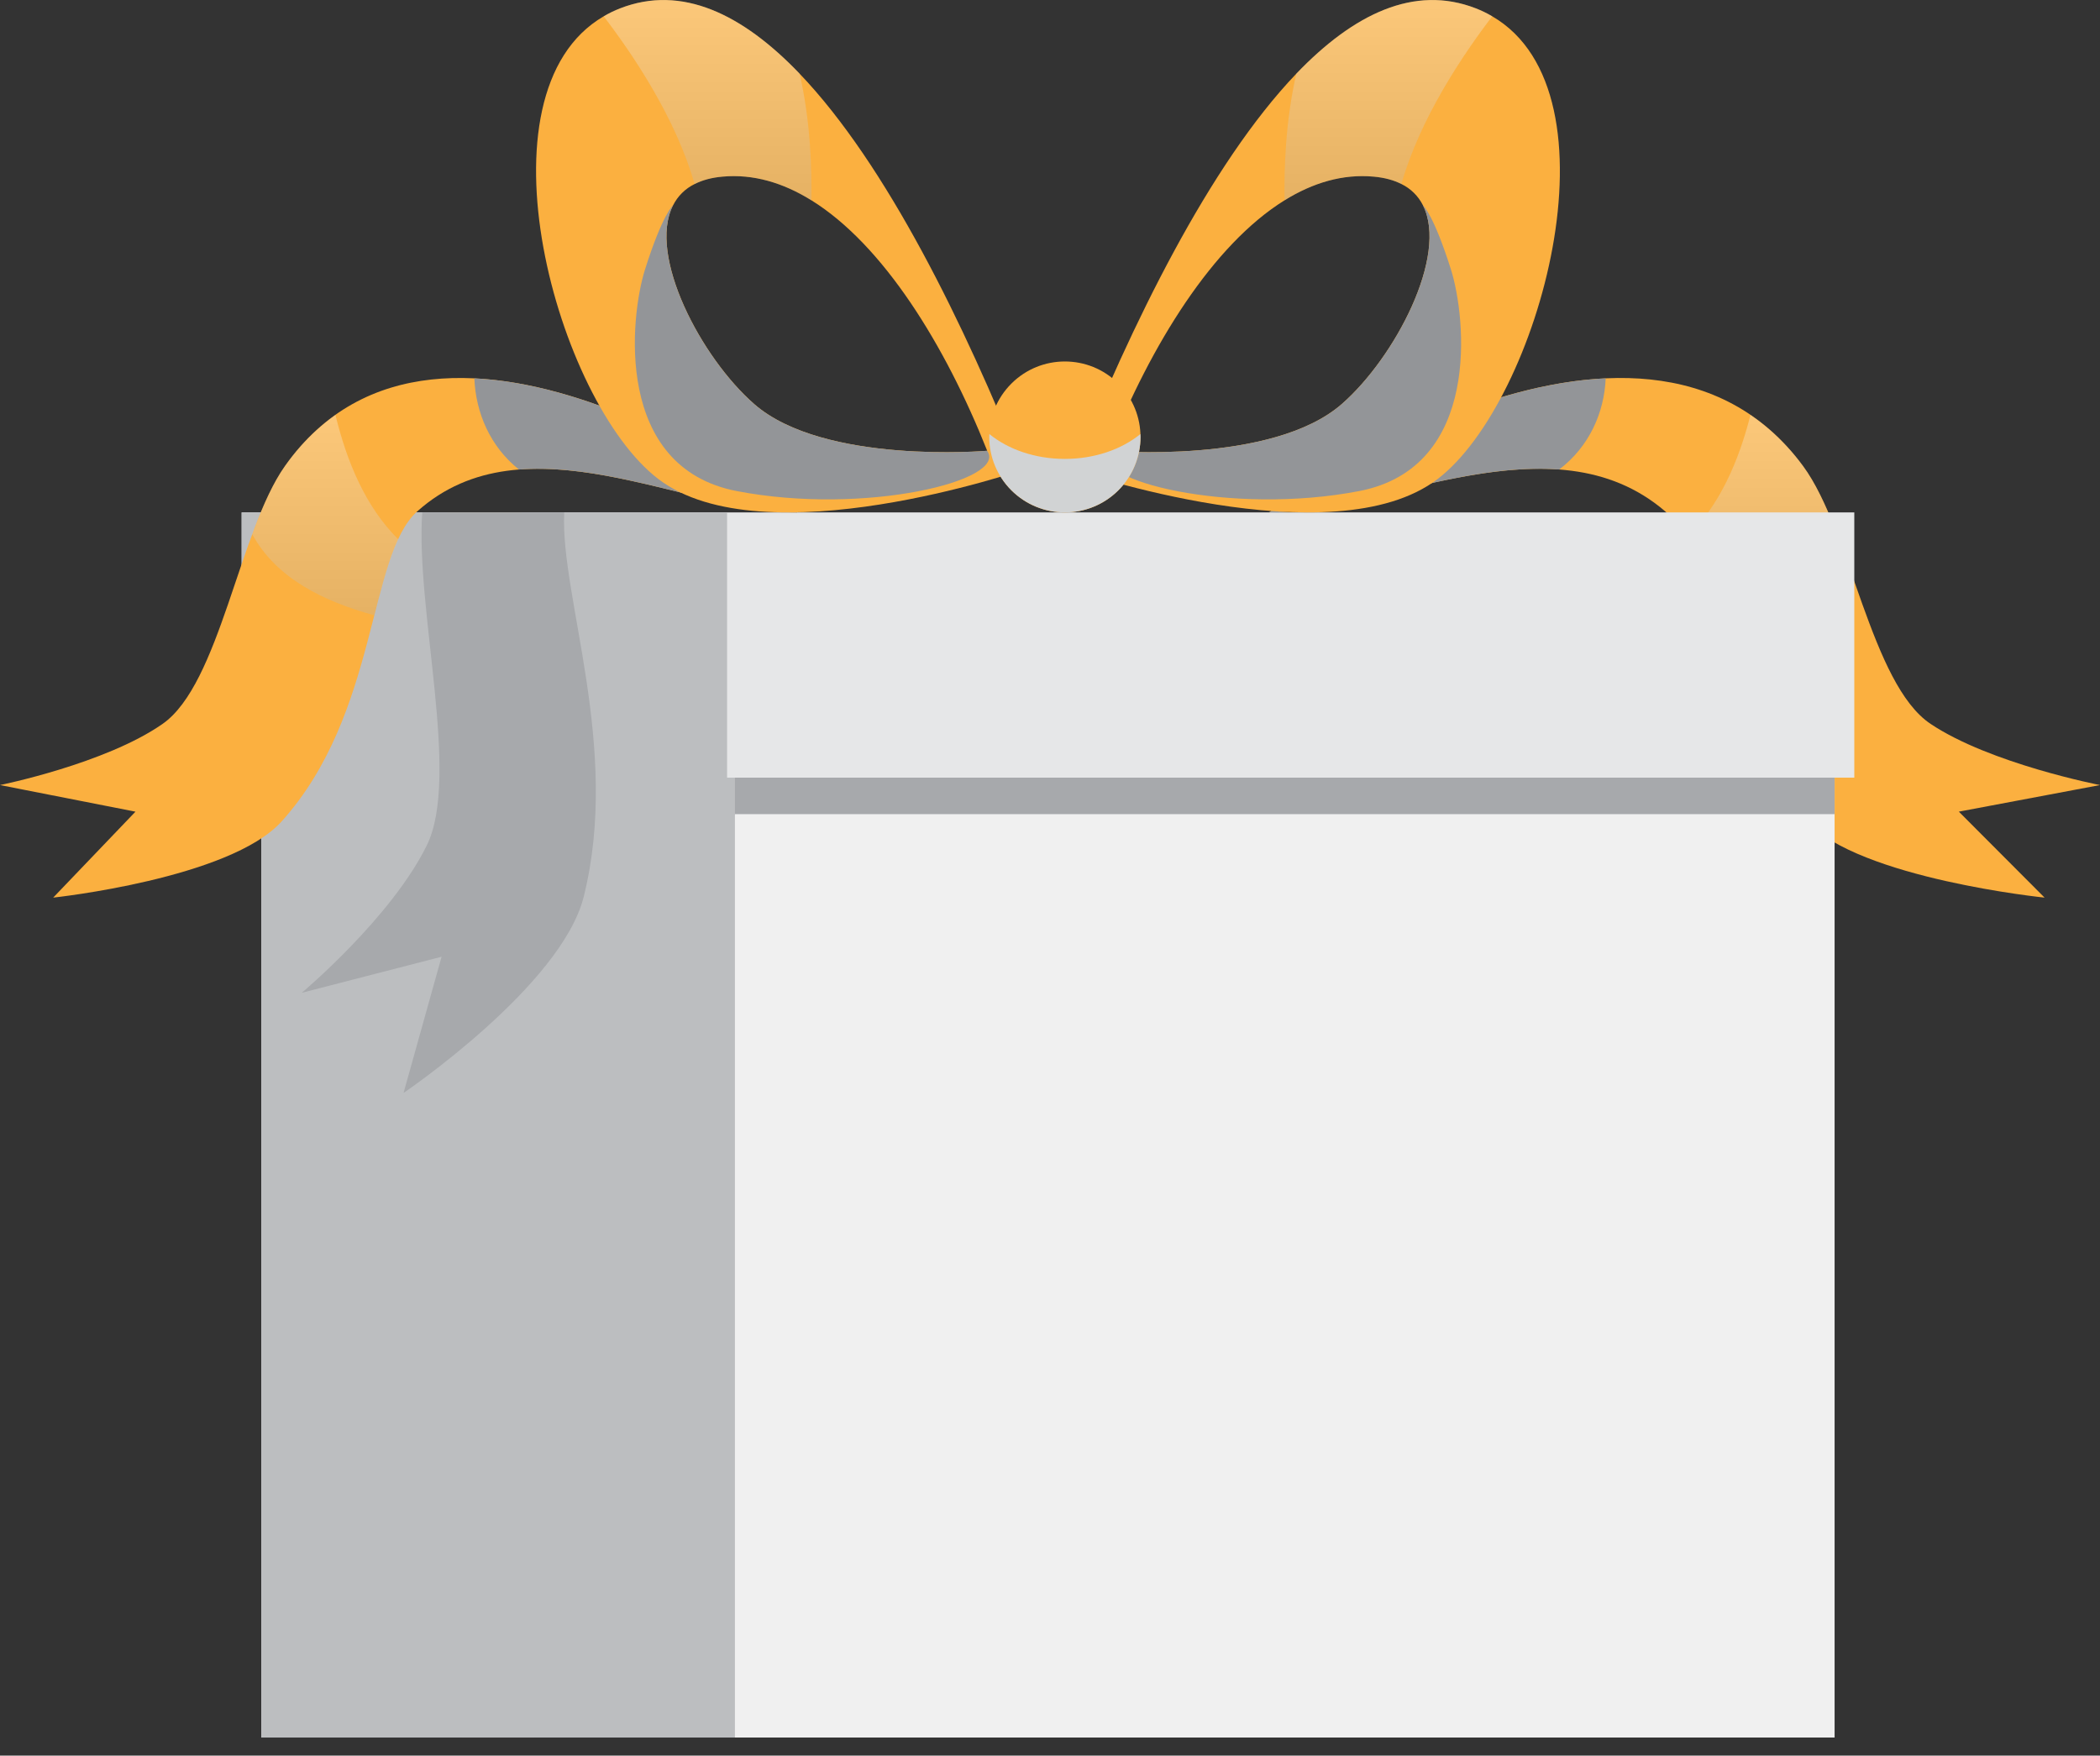<svg width="116" height="97" viewBox="0 0 116 97" fill="none" xmlns="http://www.w3.org/2000/svg">
<rect x="0" y="0" width="116" height="97" fill="#333333" stroke="none"/>
<path d="M70.107 28.312C70.107 28.312 90.537 13.469 99.596 25.747C102.238 29.327 103.349 37.793 106.643 39.997C109.937 42.2 116 43.376 116 43.376L108.202 44.845L112.939 49.595C112.939 49.595 102.758 48.553 99.787 45.383C94.189 39.409 94.849 30.706 91.972 28.244C85.762 22.931 76.486 28.312 70.107 28.312Z" fill="#FBB040"/>
<g style="mix-blend-mode:multiply">
<path d="M70.107 28.312C70.107 28.312 79.729 21.323 88.695 20.905C88.615 22.796 87.794 24.668 86.127 25.941C80.764 25.536 74.689 28.312 70.107 28.312Z" fill="#939598"/>
</g>
<path opacity="0.3" d="M94.447 33.998C94.01 32.366 93.613 30.906 93.077 29.798C94.983 27.976 96.042 25.484 96.694 22.923C97.815 23.693 98.797 24.648 99.596 25.748C100.311 26.718 100.914 28.052 101.48 29.518C100.111 31.94 97.398 33.223 94.447 33.998Z" fill="url(#paint0_linear_2143_8730)"/>
<path d="M101.34 29.189H14.437V96.002H101.34V29.189Z" fill="#F0F0F0"/>
<path d="M29.525 29.189H25.507V96.002H29.525V29.189Z" fill="#FBB040"/>
<g style="mix-blend-mode:multiply">
<path d="M101.34 29.189H14.437V44.983H101.34V29.189Z" fill="#A7A9AC"/>
</g>
<g style="mix-blend-mode:multiply">
<path d="M40.596 29.189H14.437V96.002H40.596V29.189Z" fill="#BCBEC0"/>
</g>
<path d="M102.428 28.312H13.349V42.966H102.428V28.312Z" fill="#E6E7E8"/>
<path d="M28.815 28.312H24.697V42.966H28.815V28.312Z" fill="#FBB040"/>
<g style="mix-blend-mode:multiply">
<path d="M40.163 28.312H13.349V42.966H40.163V28.312Z" fill="#BCBEC0"/>
</g>
<g style="mix-blend-mode:multiply">
<path d="M23.324 28.312C22.947 33.719 25.441 42.909 23.576 46.708C21.611 50.709 16.668 54.854 16.668 54.854L24.392 52.862L22.291 60.388C22.291 60.388 31.015 54.474 32.245 49.541C34.302 41.298 30.935 32.956 31.166 28.314L23.324 28.312Z" fill="#A7A9AC"/>
</g>
<path d="M44.039 28.313C44.039 28.313 24.436 13.469 15.741 25.748C13.206 29.329 12.139 37.795 8.979 39.998C5.82 42.202 0 43.376 0 43.376L7.483 44.846L2.938 49.595C2.938 49.595 12.706 48.553 15.558 45.384C20.931 39.41 20.297 30.707 23.058 28.246C29.016 22.932 37.918 28.313 44.039 28.313Z" fill="#FBB040"/>
<g style="mix-blend-mode:multiply">
<path d="M44.039 28.313C44.039 28.313 34.807 21.323 26.202 20.905C26.279 22.796 27.066 24.668 28.666 25.942C33.81 25.536 39.642 28.313 44.039 28.313Z" fill="#939598"/>
</g>
<path opacity="0.3" d="M20.683 33.999C21.1 32.367 21.481 30.907 21.999 29.799C20.17 27.976 19.154 25.485 18.529 22.924C17.445 23.7 16.503 24.655 15.741 25.748C15.055 26.719 14.476 28.052 13.934 29.518C15.248 31.94 17.851 33.224 20.683 33.999Z" fill="url(#paint1_linear_2143_8730)"/>
<path d="M44.167 4.068C41.017 0.779 37.657 -0.864 34.254 0.462C33.94 0.584 33.636 0.731 33.346 0.902C26.035 5.156 30.773 22.189 36.356 26.46C42.157 30.904 56.492 25.956 56.492 25.956C53.286 17.946 48.973 9.09 44.167 4.068ZM41.666 22.329C38.732 19.772 35.764 14.124 37.176 11.347H37.179C37.435 10.834 37.854 10.42 38.37 10.169C38.787 9.957 39.295 9.813 39.909 9.76C41.609 9.603 43.258 10.096 44.822 11.068C48.78 13.525 52.202 19.043 54.531 24.907C54.526 24.906 45.517 25.689 41.665 22.329H41.666Z" fill="#FBB040"/>
<g style="mix-blend-mode:multiply">
<path d="M40.699 27.133C33.914 25.825 34.802 17.519 35.627 14.897C36.595 11.831 37.175 11.347 37.175 11.347C35.764 14.125 38.731 19.772 41.665 22.329C45.517 25.688 54.526 24.906 54.526 24.906C55.708 26.551 47.758 28.495 40.699 27.133Z" fill="#939598"/>
</g>
<path opacity="0.3" d="M44.819 11.067C43.255 10.096 41.603 9.604 39.906 9.758C39.292 9.813 38.782 9.955 38.367 10.168C37.329 6.529 34.972 3.025 33.346 0.9C33.636 0.729 33.94 0.582 34.254 0.46C37.657 -0.866 41.017 0.777 44.167 4.066C44.778 6.696 44.849 9.412 44.819 11.067Z" fill="url(#paint2_linear_2143_8730)"/>
<path d="M59.284 25.956C59.284 25.956 73.62 30.904 79.421 26.46C85.003 22.188 89.742 5.156 82.43 0.902C82.141 0.731 81.837 0.584 81.523 0.462C78.121 -0.864 74.76 0.779 71.609 4.068C66.805 9.09 62.491 17.946 59.284 25.956ZM61.25 24.906C63.576 19.041 66.998 13.524 70.958 11.067C72.522 10.096 74.175 9.604 75.872 9.759C76.486 9.813 76.995 9.955 77.411 10.168C77.927 10.419 78.346 10.833 78.602 11.346C80.015 14.124 77.047 19.77 74.113 22.328C70.26 25.689 61.251 24.906 61.251 24.906H61.25Z" fill="#FBB040"/>
<g style="mix-blend-mode:multiply">
<path d="M75.078 27.133C81.863 25.825 80.975 17.519 80.15 14.897C79.182 11.831 78.602 11.347 78.602 11.347C80.014 14.125 77.046 19.772 74.113 22.329C70.26 25.688 61.252 24.906 61.252 24.906C60.069 26.551 68.018 28.495 75.078 27.133Z" fill="#939598"/>
</g>
<path opacity="0.3" d="M70.957 11.067C72.521 10.096 74.173 9.604 75.871 9.758C76.484 9.813 76.994 9.955 77.41 10.168C78.448 6.529 80.805 3.025 82.43 0.9C82.141 0.729 81.837 0.582 81.523 0.46C78.121 -0.866 74.76 0.777 71.609 4.066C70.999 6.696 70.927 9.412 70.957 11.067Z" fill="url(#paint3_linear_2143_8730)"/>
<path d="M61.775 27.092C63.407 25.463 63.407 22.822 61.775 21.194C60.144 19.565 57.499 19.565 55.867 21.194C54.236 22.822 54.236 25.463 55.867 27.092C57.499 28.72 60.144 28.72 61.775 27.092Z" fill="#FBB040"/>
<g style="mix-blend-mode:multiply">
<path d="M58.821 25.355C57.166 25.355 55.682 24.824 54.652 23.983C54.652 24.036 54.644 24.088 54.644 24.141C54.644 25.247 55.084 26.308 55.868 27.09C56.651 27.872 57.714 28.311 58.822 28.311C59.93 28.311 60.992 27.872 61.776 27.09C62.559 26.308 62.999 25.247 62.999 24.141C62.999 24.088 62.993 24.036 62.992 23.983C61.96 24.824 60.476 25.355 58.821 25.355Z" fill="#D1D3D4"/>
</g>
<defs>
<linearGradient id="paint0_linear_2143_8730" x1="97.278" y1="22.923" x2="97.278" y2="33.998" gradientUnits="userSpaceOnUse">
<stop stop-color="white"/>
<stop offset="1" stop-color="#B6B6B6"/>
</linearGradient>
<linearGradient id="paint1_linear_2143_8730" x1="17.966" y1="22.924" x2="17.966" y2="33.999" gradientUnits="userSpaceOnUse">
<stop stop-color="white"/>
<stop offset="1" stop-color="#B6B6B6"/>
</linearGradient>
<linearGradient id="paint2_linear_2143_8730" x1="39.086" y1="0" x2="39.086" y2="11.067" gradientUnits="userSpaceOnUse">
<stop stop-color="white"/>
<stop offset="1" stop-color="#B6B6B6"/>
</linearGradient>
<linearGradient id="paint3_linear_2143_8730" x1="76.691" y1="0" x2="76.691" y2="11.067" gradientUnits="userSpaceOnUse">
<stop stop-color="white"/>
<stop offset="1" stop-color="#B6B6B6"/>
</linearGradient>
</defs>
</svg>
